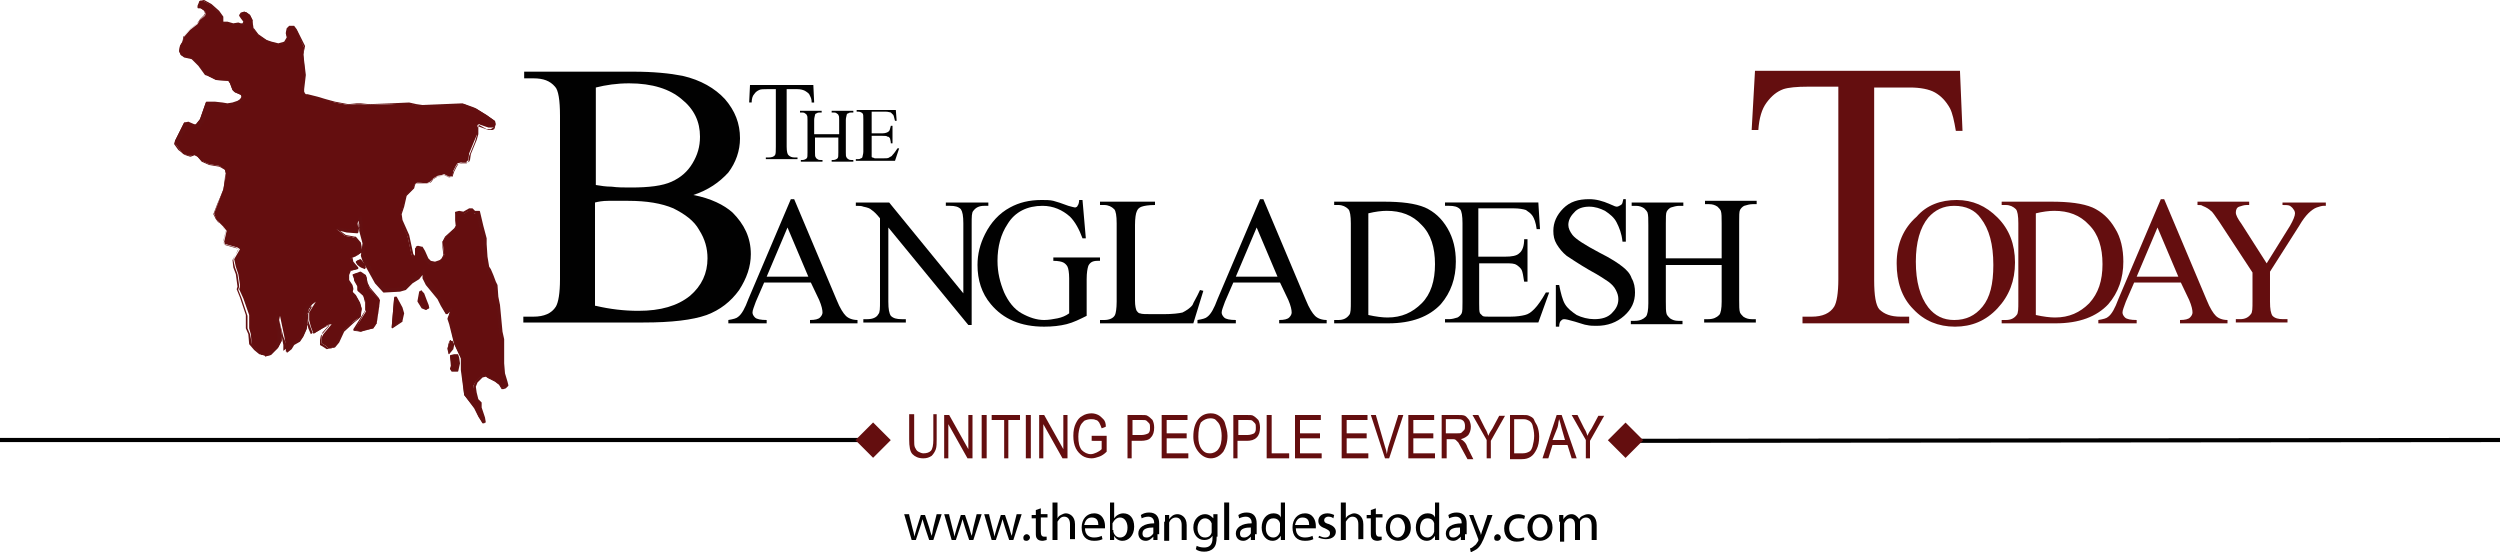 <?xml version="1.0" encoding="utf-8"?>
<!-- Generator: Adobe Illustrator 25.0.0, SVG Export Plug-In . SVG Version: 6.00 Build 0)  -->
<svg version="1.0" id="Layer_1" xmlns="http://www.w3.org/2000/svg" xmlns:xlink="http://www.w3.org/1999/xlink" x="0px" y="0px"
	 viewBox="0 0 300 66.3" enable-background="new 0 0 300 66.3" xml:space="preserve">
<g>
	<g>
		<g>
			<path fill="#640E0F" d="M111.8,49.7h0.6v3c0,0.5,0,0.9-0.1,1.2c-0.1,0.3-0.3,0.6-0.5,0.8c-0.3,0.2-0.6,0.3-1,0.3
				c-0.6,0-1-0.2-1.3-0.5c-0.3-0.3-0.4-0.9-0.4-1.8v-3h0.6v3c0,0.5,0,0.8,0.1,1c0.1,0.2,0.2,0.4,0.4,0.5c0.2,0.1,0.4,0.2,0.6,0.2
				c0.4,0,0.7-0.1,0.9-0.3c0.2-0.2,0.3-0.7,0.3-1.3V49.7z"/>
			<path fill="#640E0F" d="M113.3,55v-5.2h0.6l2.3,4.1v-4.1h0.5V55h-0.6l-2.3-4.1V55H113.3z"/>
			<path fill="#640E0F" d="M117.8,55v-5.2h0.6V55H117.8z"/>
			<path fill="#640E0F" d="M120.5,55v-4.6H119v-0.6h3.4v0.6H121V55H120.5z"/>
			<path fill="#640E0F" d="M123.1,55v-5.2h0.6V55H123.1z"/>
			<path fill="#640E0F" d="M124.7,55v-5.2h0.6l2.3,4.1v-4.1h0.5V55h-0.6l-2.3-4.1V55H124.7z"/>
			<path fill="#640E0F" d="M131,52.9v-0.6l1.8,0v1.9c-0.3,0.3-0.6,0.5-0.9,0.6c-0.3,0.1-0.6,0.2-0.9,0.2c-0.4,0-0.8-0.1-1.1-0.3
				c-0.3-0.2-0.6-0.5-0.8-0.9c-0.2-0.4-0.3-0.9-0.3-1.5c0-0.6,0.1-1.1,0.3-1.5s0.4-0.7,0.8-0.9c0.3-0.2,0.7-0.3,1.1-0.3
				c0.3,0,0.6,0.1,0.8,0.2c0.2,0.1,0.4,0.3,0.6,0.5c0.2,0.2,0.3,0.5,0.3,0.9l-0.5,0.2c-0.1-0.3-0.2-0.5-0.3-0.7
				c-0.1-0.1-0.2-0.3-0.4-0.3c-0.2-0.1-0.4-0.1-0.6-0.1c-0.3,0-0.6,0.1-0.8,0.2c-0.2,0.2-0.4,0.4-0.5,0.7c-0.1,0.3-0.2,0.7-0.2,1.2
				c0,0.7,0.1,1.2,0.4,1.6c0.3,0.3,0.7,0.5,1.1,0.5c0.2,0,0.5-0.1,0.7-0.2c0.2-0.1,0.4-0.2,0.6-0.4v-1H131z"/>
			<path fill="#640E0F" d="M135.3,55v-5.2h1.6c0.4,0,0.7,0,0.8,0.1c0.2,0.1,0.4,0.3,0.6,0.5c0.1,0.2,0.2,0.5,0.2,0.9
				c0,0.5-0.1,0.9-0.4,1.2c-0.2,0.3-0.7,0.4-1.2,0.4h-1.1V55H135.3z M135.9,52.2h1.1c0.3,0,0.6-0.1,0.8-0.2c0.2-0.2,0.2-0.4,0.2-0.7
				c0-0.2,0-0.4-0.1-0.5c-0.1-0.1-0.2-0.2-0.3-0.3c-0.1-0.1-0.3-0.1-0.6-0.1h-1.1V52.2z"/>
			<path fill="#640E0F" d="M139.4,55v-5.2h3.1v0.6h-2.5V52h2.4v0.6h-2.4v1.8h2.6V55H139.4z"/>
			<path fill="#640E0F" d="M143.2,52.4c0-0.9,0.2-1.6,0.6-2.1c0.4-0.5,0.9-0.7,1.5-0.7c0.4,0,0.7,0.1,1,0.3c0.3,0.2,0.6,0.5,0.7,0.9
				s0.3,0.9,0.3,1.5c0,0.8-0.2,1.4-0.5,1.9c-0.4,0.5-0.9,0.8-1.5,0.8c-0.6,0-1.1-0.3-1.5-0.8C143.4,53.7,143.2,53.1,143.2,52.4z
				 M143.8,52.4c0,0.6,0.1,1.1,0.4,1.5c0.3,0.4,0.6,0.5,1,0.5c0.4,0,0.8-0.2,1-0.5c0.3-0.4,0.4-0.9,0.4-1.6c0-0.5-0.1-0.9-0.2-1.2
				c-0.1-0.3-0.3-0.5-0.5-0.7c-0.2-0.2-0.5-0.2-0.7-0.2c-0.4,0-0.8,0.2-1.1,0.5C143.9,51.1,143.8,51.7,143.8,52.4z"/>
			<path fill="#640E0F" d="M148,55v-5.2h1.6c0.4,0,0.7,0,0.8,0.1c0.2,0.1,0.4,0.3,0.6,0.5c0.1,0.2,0.2,0.5,0.2,0.9
				c0,0.5-0.1,0.9-0.4,1.2s-0.7,0.4-1.2,0.4h-1.1V55H148z M148.6,52.2h1.1c0.3,0,0.6-0.1,0.8-0.2c0.2-0.2,0.2-0.4,0.2-0.7
				c0-0.2,0-0.4-0.1-0.5c-0.1-0.1-0.2-0.2-0.3-0.3c-0.1-0.1-0.3-0.1-0.6-0.1h-1.1V52.2z"/>
			<path fill="#640E0F" d="M152,55v-5.2h0.6v4.6h2.1V55H152z"/>
			<path fill="#640E0F" d="M155.4,55v-5.2h3.1v0.6h-2.5V52h2.4v0.6h-2.4v1.8h2.6V55H155.4z"/>
			<path fill="#640E0F" d="M161,55v-5.2h3.1v0.6h-2.5V52h2.4v0.6h-2.4v1.8h2.6V55H161z"/>
			<path fill="#640E0F" d="M166.2,55l-1.7-5.2h0.6l1.1,3.8c0.1,0.3,0.2,0.6,0.2,0.9c0.1-0.3,0.1-0.6,0.2-0.9l1.2-3.8h0.6l-1.7,5.2
				H166.2z"/>
			<path fill="#640E0F" d="M169,55v-5.2h3.1v0.6h-2.5V52h2.4v0.6h-2.4v1.8h2.6V55H169z"/>
			<path fill="#640E0F" d="M173,55v-5.2h1.9c0.4,0,0.7,0,0.9,0.1c0.2,0.1,0.3,0.3,0.5,0.5c0.1,0.2,0.2,0.5,0.2,0.8
				c0,0.4-0.1,0.7-0.3,1c-0.2,0.2-0.5,0.4-0.9,0.5c0.2,0.1,0.3,0.2,0.4,0.3c0.2,0.2,0.3,0.4,0.4,0.7l0.7,1.4h-0.7l-0.6-1.1
				c-0.2-0.4-0.4-0.7-0.5-0.9c-0.1-0.1-0.2-0.2-0.3-0.3c-0.1-0.1-0.3-0.1-0.4-0.1h-0.7V55H173z M173.6,52h1.2c0.3,0,0.5,0,0.6-0.1
				s0.2-0.2,0.3-0.3s0.1-0.3,0.1-0.5c0-0.3-0.1-0.5-0.2-0.6c-0.2-0.2-0.4-0.2-0.7-0.2h-1.4V52z"/>
			<path fill="#640E0F" d="M178.4,55v-2.2l-1.7-3h0.7l0.8,1.6c0.2,0.3,0.3,0.6,0.4,0.9c0.1-0.3,0.3-0.6,0.5-0.9l0.8-1.5h0.7l-1.7,3
				V55H178.4z"/>
			<path fill="#640E0F" d="M181.2,55v-5.2h1.5c0.4,0,0.6,0,0.8,0.1c0.2,0.1,0.5,0.2,0.6,0.5s0.3,0.5,0.4,0.8
				c0.1,0.3,0.2,0.7,0.2,1.2c0,0.6-0.1,1.1-0.3,1.5s-0.4,0.7-0.7,0.9c-0.3,0.2-0.6,0.3-1.1,0.3H181.2z M181.8,54.4h0.9
				c0.4,0,0.6-0.1,0.8-0.2c0.2-0.1,0.3-0.3,0.4-0.6c0.1-0.4,0.2-0.8,0.2-1.3c0-0.5-0.1-0.9-0.2-1.3c-0.1-0.3-0.3-0.5-0.6-0.6
				c-0.2-0.1-0.4-0.1-0.7-0.1h-0.9V54.4z"/>
			<path fill="#640E0F" d="M185.1,55l1.7-5.2h0.6l1.8,5.2h-0.6l-0.5-1.6h-1.8l-0.5,1.6H185.1z M186.3,52.8h1.5l-0.4-1.4
				c-0.1-0.4-0.2-0.8-0.3-1.1c-0.1,0.3-0.1,0.7-0.2,1L186.3,52.8z"/>
			<path fill="#640E0F" d="M190.3,55v-2.2l-1.7-3h0.7l0.8,1.6c0.2,0.3,0.3,0.6,0.4,0.9c0.1-0.3,0.3-0.6,0.5-0.9l0.8-1.5h0.7l-1.7,3
				V55H190.3z"/>
		</g>
		<line fill="none" stroke="#000000" stroke-width="0.5" stroke-miterlimit="10" x1="104.9" y1="52.8" x2="0" y2="52.8"/>
		
			<rect x="103.3" y="51.3" transform="matrix(0.707 -0.707 0.707 0.707 -6.652 89.579)" fill="#640E0F" width="3" height="3"/>
		<path fill="none" stroke="#000000" stroke-miterlimit="10" d="M198.1,52.8"/>
		<line fill="none" stroke="#000000" stroke-width="0.5" stroke-miterlimit="10" x1="300" y1="52.8" x2="195.1" y2="52.9"/>
		
			<rect x="193.6" y="51.3" transform="matrix(0.707 -0.707 0.707 0.707 19.799 153.435)" fill="#640E0F" width="3" height="3"/>
	</g>
	<g>
		<path fill="#010101" d="M109.1,61.8l0.4,1.6c0.1,0.3,0.2,0.7,0.2,1h0c0.1-0.3,0.2-0.6,0.3-1l0.5-1.6h0.5l0.5,1.5
			c0.1,0.4,0.2,0.7,0.3,1h0c0.1-0.3,0.1-0.6,0.2-1l0.4-1.6h0.6l-1,3.1h-0.5l-0.5-1.5c-0.1-0.3-0.2-0.7-0.3-1h0
			c-0.1,0.4-0.2,0.7-0.3,1l-0.5,1.5h-0.5l-0.9-3.1H109.1z"/>
		<path fill="#010101" d="M113.9,61.8l0.4,1.6c0.1,0.3,0.2,0.7,0.2,1h0c0.1-0.3,0.2-0.6,0.3-1l0.5-1.6h0.5l0.5,1.5
			c0.1,0.4,0.2,0.7,0.3,1h0c0.1-0.3,0.1-0.6,0.2-1l0.4-1.6h0.6l-1,3.1h-0.5l-0.5-1.5c-0.1-0.3-0.2-0.7-0.3-1h0
			c-0.1,0.4-0.2,0.7-0.3,1l-0.5,1.5h-0.5l-0.9-3.1H113.9z"/>
		<path fill="#010101" d="M118.7,61.8l0.4,1.6c0.1,0.3,0.2,0.7,0.2,1h0c0.1-0.3,0.2-0.6,0.3-1l0.5-1.6h0.5l0.5,1.5
			c0.1,0.4,0.2,0.7,0.3,1h0c0.1-0.3,0.1-0.6,0.2-1l0.4-1.6h0.6l-1,3.1h-0.5l-0.5-1.5c-0.1-0.3-0.2-0.7-0.3-1h0
			c-0.1,0.4-0.2,0.7-0.3,1l-0.5,1.5H119l-0.9-3.1H118.7z"/>
		<path fill="#010101" d="M122.8,64.5c0-0.2,0.2-0.4,0.4-0.4s0.4,0.2,0.4,0.4c0,0.2-0.2,0.4-0.4,0.4
			C122.9,64.9,122.8,64.8,122.8,64.5z"/>
		<path fill="#010101" d="M124.9,61v0.7h0.8v0.4h-0.8v1.7c0,0.4,0.1,0.6,0.4,0.6c0.2,0,0.2,0,0.3,0l0,0.4c-0.1,0-0.3,0.1-0.5,0.1
			c-0.3,0-0.5-0.1-0.6-0.2c-0.2-0.2-0.2-0.4-0.2-0.8v-1.7h-0.5v-0.4h0.5v-0.6L124.9,61z"/>
		<path fill="#010101" d="M126.3,60.3h0.6v1.9h0c0.1-0.2,0.2-0.3,0.4-0.4c0.2-0.1,0.4-0.2,0.6-0.2c0.4,0,1.1,0.3,1.1,1.3v1.8h-0.6
			v-1.8c0-0.5-0.2-0.9-0.7-0.9c-0.4,0-0.6,0.3-0.8,0.6c0,0.1,0,0.2,0,0.3v1.9h-0.6V60.3z"/>
		<path fill="#010101" d="M130.2,63.4c0,0.8,0.5,1.1,1.1,1.1c0.4,0,0.7-0.1,0.9-0.2l0.1,0.4c-0.2,0.1-0.5,0.2-1,0.2
			c-1,0-1.5-0.6-1.5-1.6s0.6-1.7,1.5-1.7c1,0,1.3,0.9,1.3,1.5c0,0.1,0,0.2,0,0.3H130.2z M131.8,63c0-0.4-0.1-0.9-0.8-0.9
			c-0.6,0-0.8,0.5-0.9,0.9H131.8z"/>
		<path fill="#010101" d="M133.1,60.3h0.6v1.9h0c0.2-0.3,0.6-0.6,1.1-0.6c0.8,0,1.3,0.6,1.3,1.6c0,1.1-0.7,1.7-1.4,1.7
			c-0.4,0-0.8-0.2-1-0.6h0l0,0.5h-0.5c0-0.2,0-0.5,0-0.8V60.3z M133.6,63.6c0,0.1,0,0.1,0,0.2c0.1,0.4,0.4,0.7,0.8,0.7
			c0.6,0,0.9-0.5,0.9-1.2c0-0.6-0.3-1.2-0.9-1.2c-0.4,0-0.7,0.3-0.9,0.7c0,0.1,0,0.1,0,0.2V63.6z"/>
		<path fill="#010101" d="M138.9,64.1c0,0.3,0,0.5,0,0.7h-0.5l0-0.4h0c-0.2,0.2-0.5,0.5-0.9,0.5c-0.6,0-0.9-0.4-0.9-0.9
			c0-0.7,0.7-1.2,1.9-1.2v-0.1c0-0.2-0.1-0.7-0.7-0.7c-0.3,0-0.6,0.1-0.8,0.2l-0.1-0.4c0.3-0.2,0.6-0.3,1-0.3c0.9,0,1.2,0.6,1.2,1.3
			V64.1z M138.4,63.3c-0.6,0-1.3,0.1-1.3,0.7c0,0.4,0.2,0.5,0.5,0.5c0.4,0,0.7-0.3,0.8-0.5c0-0.1,0-0.1,0-0.2V63.3z"/>
		<path fill="#010101" d="M139.8,62.6c0-0.3,0-0.6,0-0.8h0.5l0,0.5h0c0.2-0.3,0.5-0.6,1-0.6c0.4,0,1.1,0.3,1.1,1.3v1.8h-0.6v-1.8
			c0-0.5-0.2-0.9-0.7-0.9c-0.4,0-0.7,0.3-0.8,0.6c0,0.1,0,0.2,0,0.3v1.9h-0.6V62.6z"/>
		<path fill="#010101" d="M146,64.4c0,0.7-0.1,1.1-0.4,1.4c-0.3,0.3-0.7,0.4-1.1,0.4c-0.4,0-0.8-0.1-1-0.3l0.1-0.4
			c0.2,0.1,0.5,0.2,0.9,0.2c0.6,0,1-0.3,1-1.1v-0.3h0c-0.2,0.3-0.5,0.5-1,0.5c-0.8,0-1.3-0.7-1.3-1.5c0-1,0.7-1.6,1.4-1.6
			c0.5,0,0.8,0.3,1,0.5h0l0-0.5h0.5c0,0.2,0,0.5,0,0.8V64.4z M145.4,63c0-0.1,0-0.2,0-0.2c-0.1-0.3-0.4-0.6-0.8-0.6
			c-0.5,0-0.9,0.5-0.9,1.2c0,0.6,0.3,1.1,0.9,1.1c0.4,0,0.7-0.2,0.8-0.6c0-0.1,0-0.2,0-0.3V63z"/>
		<path fill="#010101" d="M146.9,60.3h0.6v4.5h-0.6V60.3z"/>
		<path fill="#010101" d="M150.6,64.1c0,0.3,0,0.5,0,0.7h-0.5l0-0.4h0c-0.2,0.2-0.5,0.5-0.9,0.5c-0.6,0-0.9-0.4-0.9-0.9
			c0-0.7,0.7-1.2,1.9-1.2v-0.1c0-0.2-0.1-0.7-0.7-0.7c-0.3,0-0.6,0.1-0.8,0.2l-0.1-0.4c0.3-0.2,0.6-0.3,1-0.3c0.9,0,1.2,0.6,1.2,1.3
			V64.1z M150.1,63.3c-0.6,0-1.3,0.1-1.3,0.7c0,0.4,0.2,0.5,0.5,0.5c0.4,0,0.7-0.3,0.8-0.5c0-0.1,0-0.1,0-0.2V63.3z"/>
		<path fill="#010101" d="M154.2,60.3v3.7c0,0.3,0,0.6,0,0.8h-0.5l0-0.5h0c-0.2,0.3-0.5,0.6-1,0.6c-0.7,0-1.3-0.6-1.3-1.6
			c0-1,0.6-1.7,1.4-1.7c0.5,0,0.8,0.2,0.9,0.5h0v-1.8H154.2z M153.6,63c0-0.1,0-0.2,0-0.2c-0.1-0.4-0.4-0.6-0.8-0.6
			c-0.6,0-0.9,0.5-0.9,1.2c0,0.6,0.3,1.1,0.9,1.1c0.4,0,0.7-0.3,0.8-0.7c0-0.1,0-0.2,0-0.2V63z"/>
		<path fill="#010101" d="M155.5,63.4c0,0.8,0.5,1.1,1.1,1.1c0.4,0,0.7-0.1,0.9-0.2l0.1,0.4c-0.2,0.1-0.5,0.2-1,0.2
			c-1,0-1.5-0.6-1.5-1.6s0.6-1.7,1.5-1.7c1,0,1.3,0.9,1.3,1.5c0,0.1,0,0.2,0,0.3H155.5z M157.1,63c0-0.4-0.1-0.9-0.8-0.9
			c-0.6,0-0.8,0.5-0.9,0.9H157.1z"/>
		<path fill="#010101" d="M158.3,64.3c0.2,0.1,0.5,0.2,0.7,0.2c0.4,0,0.6-0.2,0.6-0.5c0-0.3-0.2-0.4-0.6-0.6
			c-0.6-0.2-0.8-0.5-0.8-0.9c0-0.5,0.4-0.9,1.1-0.9c0.3,0,0.6,0.1,0.8,0.2l-0.1,0.4c-0.1-0.1-0.3-0.2-0.6-0.2
			c-0.3,0-0.5,0.2-0.5,0.4c0,0.3,0.2,0.4,0.6,0.5c0.5,0.2,0.8,0.5,0.8,0.9c0,0.5-0.4,0.9-1.2,0.9c-0.3,0-0.7-0.1-0.9-0.2L158.3,64.3
			z"/>
		<path fill="#010101" d="M160.9,60.3h0.6v1.9h0c0.1-0.2,0.2-0.3,0.4-0.4c0.2-0.1,0.4-0.2,0.6-0.2c0.4,0,1.1,0.3,1.1,1.3v1.8H163
			v-1.8c0-0.5-0.2-0.9-0.7-0.9c-0.4,0-0.6,0.3-0.8,0.6c0,0.1,0,0.2,0,0.3v1.9h-0.6V60.3z"/>
		<path fill="#010101" d="M165.1,61v0.7h0.8v0.4h-0.8v1.7c0,0.4,0.1,0.6,0.4,0.6c0.2,0,0.2,0,0.3,0l0,0.4c-0.1,0-0.3,0.1-0.5,0.1
			c-0.3,0-0.5-0.1-0.6-0.2c-0.2-0.2-0.2-0.4-0.2-0.8v-1.7h-0.5v-0.4h0.5v-0.6L165.1,61z"/>
		<path fill="#010101" d="M169.3,63.3c0,1.1-0.8,1.6-1.5,1.6c-0.8,0-1.5-0.6-1.5-1.6c0-1,0.7-1.6,1.5-1.6
			C168.7,61.7,169.3,62.3,169.3,63.3z M166.8,63.3c0,0.7,0.4,1.2,0.9,1.2c0.5,0,0.9-0.5,0.9-1.2c0-0.5-0.3-1.2-0.9-1.2
			C167.1,62.1,166.8,62.7,166.8,63.3z"/>
		<path fill="#010101" d="M172.7,60.3v3.7c0,0.3,0,0.6,0,0.8h-0.5l0-0.5h0c-0.2,0.3-0.5,0.6-1,0.6c-0.7,0-1.3-0.6-1.3-1.6
			c0-1,0.6-1.7,1.4-1.7c0.5,0,0.8,0.2,0.9,0.5h0v-1.8H172.7z M172.1,63c0-0.1,0-0.2,0-0.2c-0.1-0.4-0.4-0.6-0.8-0.6
			c-0.6,0-0.9,0.5-0.9,1.2c0,0.6,0.3,1.1,0.9,1.1c0.4,0,0.7-0.3,0.8-0.7c0-0.1,0-0.2,0-0.2V63z"/>
		<path fill="#010101" d="M175.8,64.1c0,0.3,0,0.5,0,0.7h-0.5l0-0.4h0c-0.2,0.2-0.5,0.5-0.9,0.5c-0.6,0-0.9-0.4-0.9-0.9
			c0-0.7,0.7-1.2,1.9-1.2v-0.1c0-0.2-0.1-0.7-0.7-0.7c-0.3,0-0.6,0.1-0.8,0.2l-0.1-0.4c0.3-0.2,0.6-0.3,1-0.3c0.9,0,1.2,0.6,1.2,1.3
			V64.1z M175.2,63.3c-0.6,0-1.3,0.1-1.3,0.7c0,0.4,0.2,0.5,0.5,0.5c0.4,0,0.7-0.3,0.8-0.5c0-0.1,0-0.1,0-0.2V63.3z"/>
		<path fill="#010101" d="M176.8,61.8l0.7,1.8c0.1,0.2,0.2,0.4,0.2,0.6h0c0.1-0.2,0.1-0.4,0.2-0.6l0.6-1.8h0.6l-0.8,2.2
			c-0.4,1.1-0.7,1.6-1.1,1.9c-0.3,0.2-0.6,0.3-0.7,0.4l-0.1-0.5c0.1,0,0.3-0.1,0.5-0.3c0.2-0.1,0.3-0.3,0.5-0.6c0-0.1,0-0.1,0-0.1
			c0,0,0-0.1,0-0.1l-1.1-2.9H176.8z"/>
		<path fill="#010101" d="M179.3,64.5c0-0.2,0.2-0.4,0.4-0.4c0.2,0,0.4,0.2,0.4,0.4c0,0.2-0.2,0.4-0.4,0.4
			C179.4,64.9,179.3,64.8,179.3,64.5z"/>
		<path fill="#010101" d="M182.9,64.8c-0.1,0.1-0.5,0.2-0.9,0.2c-0.9,0-1.5-0.6-1.5-1.6c0-1,0.7-1.7,1.7-1.7c0.3,0,0.6,0.1,0.8,0.2
			l-0.1,0.4c-0.1-0.1-0.3-0.1-0.7-0.1c-0.7,0-1.1,0.5-1.1,1.2c0,0.7,0.5,1.2,1.1,1.2c0.3,0,0.5-0.1,0.7-0.1L182.9,64.8z"/>
		<path fill="#010101" d="M186.3,63.3c0,1.1-0.8,1.6-1.5,1.6c-0.8,0-1.5-0.6-1.5-1.6c0-1,0.7-1.6,1.5-1.6
			C185.7,61.7,186.3,62.3,186.3,63.3z M183.9,63.3c0,0.7,0.4,1.2,0.9,1.2c0.5,0,0.9-0.5,0.9-1.2c0-0.5-0.3-1.2-0.9-1.2
			C184.2,62.1,183.9,62.7,183.9,63.3z"/>
		<path fill="#010101" d="M187.1,62.6c0-0.3,0-0.6,0-0.8h0.5l0,0.5h0c0.2-0.3,0.5-0.6,1-0.6c0.4,0,0.7,0.3,0.9,0.6h0
			c0.1-0.2,0.2-0.3,0.4-0.4c0.2-0.1,0.4-0.2,0.7-0.2c0.4,0,1,0.3,1,1.3v1.8h-0.6v-1.7c0-0.6-0.2-1-0.7-1c-0.3,0-0.6,0.2-0.7,0.5
			c0,0.1,0,0.2,0,0.3v1.9H189V63c0-0.5-0.2-0.8-0.6-0.8c-0.3,0-0.6,0.3-0.7,0.6c0,0.1,0,0.2,0,0.3v1.9h-0.5V62.6z"/>
	</g>
	<g>
		<g>
			<g>
				<polygon fill="#640E0F" points="43.2,32 42.9,31.7 42.7,31.4 43,31.2 43.1,31.2 43.1,31.2 43.6,31.8 43.8,32.2 43.7,32.2 
					43.3,32 				"/>
				<path fill="#631011" d="M43.8,32.3C43.7,32.3,43.7,32.3,43.8,32.3L43.8,32.3l-0.5-0.2c0,0,0,0,0,0l-0.4-0.3c0,0,0,0,0,0
					l-0.2-0.3c0,0,0,0,0-0.1c0,0,0,0,0.1-0.1l0.4-0.2c0,0,0.1,0,0.1,0c0,0,0,0,0,0l0.5,0.6c0,0,0,0,0,0l0.1,0.4
					C43.9,32.2,43.8,32.2,43.8,32.3C43.8,32.3,43.8,32.3,43.8,32.3z M43.3,31.9l0.3,0.1l-0.1-0.2L43,31.3c0,0,0,0,0,0l-0.2,0.1
					l0.2,0.2L43.3,31.9z"/>
			</g>
			<g>
				<polygon fill="#640E0F" points="48.1,37 48.2,37.7 48,38.7 47.1,39.3 47.1,39.3 47,39.3 47.3,35.7 47.4,35.8 47.4,35.7 				"/>
				<path fill="#631011" d="M47.1,39.4C47.1,39.4,47.1,39.4,47.1,39.4C47,39.4,47,39.4,47.1,39.4C47,39.4,47,39.4,47.1,39.4
					c-0.1,0-0.1-0.1-0.1-0.1l0.3-3.6c0,0,0-0.1,0.1-0.1c0,0,0.1,0,0.1,0c0,0,0.1,0,0.1,0l0.7,1.3c0,0,0,0,0,0l0.2,0.7c0,0,0,0,0,0
					l-0.2,0.9c0,0,0,0,0,0.1L47.1,39.4C47.1,39.4,47.1,39.4,47.1,39.4z M47.4,36l-0.3,3.2l0.8-0.5l0.2-0.9L48,37.1L47.4,36z"/>
			</g>
			<g>
				<polygon fill="#640E0F" points="44.4,34.7 45.6,36 45.5,36.8 45.2,38.8 44.8,39.4 43.3,39.8 42.5,39.6 42.5,39.6 42.5,39.6 
					43.9,37.4 43.9,36.3 43.6,35.5 42.9,34.8 42.9,34.4 42.5,33.7 42.4,32.9 43.2,32.7 43.2,32.7 43.2,32.7 43.9,33.1 44,33.4 
					44.1,34 				"/>
				<path fill="#631011" d="M43.3,39.8C43.3,39.8,43.3,39.8,43.3,39.8l-0.8-0.1c0,0,0,0,0,0l0,0c0,0-0.1,0-0.1-0.1c0,0,0-0.1,0-0.1
					l1.4-2.2l0-1l-0.2-0.8l-0.7-0.6c0,0,0,0,0-0.1l0-0.5l-0.3-0.6L42.3,33c0,0,0-0.1,0.1-0.1l0.8-0.3c0,0,0.1,0,0.1,0l0,0
					c0,0,0,0,0,0l0.6,0.4c0,0,0,0,0,0l0.1,0.3l0.1,0.6l0.3,0.6l1.1,1.3c0,0,0,0,0,0.1l0,0.8l-0.3,2c0,0,0,0,0,0l-0.4,0.6
					c0,0,0,0-0.1,0L43.3,39.8C43.3,39.8,43.3,39.8,43.3,39.8z M42.6,39.6l0.7,0.1l1.5-0.3l0.4-0.6l0.3-2l0-0.8l-1.1-1.3c0,0,0,0,0,0
					L44,34l-0.2-0.6l-0.1-0.2l-0.6-0.4c0,0,0,0,0,0L42.5,33l0.2,0.7l0.3,0.6c0,0,0,0,0,0l0,0.4l0.7,0.6c0,0,0,0,0,0l0.2,0.8l0,1
					c0,0,0,0,0,0.1L42.6,39.6z"/>
			</g>
			<g>
				<polygon fill="#640E0F" points="51.4,36.5 51.5,36.9 51.1,37.2 51.1,37.1 51.1,37.1 50.7,36.9 50.2,36.1 50.4,35 50.6,34.8 
					50.6,34.9 50.6,34.9 50.9,35.2 51.2,36 				"/>
				<path fill="#631011" d="M51.1,37.2C51.1,37.2,51.1,37.2,51.1,37.2L51.1,37.2C51,37.2,51,37.2,51.1,37.2L50.6,37c0,0,0,0,0,0
					l-0.5-0.8c0,0,0,0,0-0.1l0.2-1.1c0,0,0,0,0,0l0.1-0.1c0,0,0,0,0.1,0c0,0,0,0,0,0c0,0,0,0,0.1,0l0.2,0.3l0.6,1.3c0,0,0,0,0,0
					l0.1,0.4c0,0,0,0.1,0,0.1L51.1,37.2C51.1,37.2,51.1,37.2,51.1,37.2z M51.1,37C51.1,37,51.1,37,51.1,37l0.3-0.2l0-0.3l-0.6-1.3
					L50.6,35c0,0,0,0,0,0L50.5,35l-0.2,1l0.4,0.8L51.1,37z"/>
			</g>
			<g>
				<polygon fill="#640E0F" points="54.2,41.7 53.9,42.4 53.9,42.3 53.9,42.4 53.7,41.8 53.9,41.2 54,40.8 54.1,40.8 54.1,40.9 
					54.1,40.9 54.3,41.2 				"/>
				<path fill="#631011" d="M53.9,42.5C53.9,42.5,53.9,42.5,53.9,42.5C53.9,42.5,53.9,42.5,53.9,42.5c-0.1,0-0.1,0-0.1-0.1l-0.1-0.5
					c0,0,0,0,0,0l0.1-0.6l0.1-0.3c0,0,0-0.1,0.1-0.1h0.1c0,0,0,0,0.1,0c0,0,0.1,0,0.1,0l0.2,0.4c0,0,0,0,0,0.1l-0.1,0.5c0,0,0,0,0,0
					L53.9,42.5C54,42.5,53.9,42.5,53.9,42.5z M53.8,41.8l0.1,0.3l0.2-0.5l0.1-0.4l-0.2-0.3c0,0,0,0,0,0l-0.1,0.3L53.8,41.8z
					 M54.2,41.7L54.2,41.7L54.2,41.7z"/>
			</g>
			<g>
				<polygon fill="#640E0F" points="54.9,43 55,43.6 54.9,44.5 54.3,44.5 54.3,44.5 54.3,44.5 54.1,44.2 54.2,43.9 54,42.7 
					54.5,42.6 54.7,42.6 54.7,42.6 54.8,42.6 				"/>
				<path fill="#631011" d="M54.3,44.6C54.3,44.6,54.3,44.6,54.3,44.6c-0.1,0-0.1,0-0.1,0L54,44.3c0,0,0-0.1,0-0.1l0.1-0.3l-0.1-1.2
					c0,0,0-0.1,0.1-0.1l0.4-0.1l0.3,0c0,0,0,0,0.1,0c0,0,0.1,0,0.1,0.1l0.1,0.3c0,0,0,0,0,0l0.1,0.7c0,0,0,0,0,0L55,44.5
					c0,0,0,0.1-0.1,0.1L54.3,44.6C54.3,44.6,54.3,44.6,54.3,44.6z M54.3,44.4C54.4,44.4,54.4,44.4,54.3,44.4l0.5,0l0.1-0.8L54.8,43
					l-0.1-0.3c0,0,0,0,0,0h-0.2l-0.3,0.1l0.1,1.1c0,0,0,0,0,0l-0.1,0.3L54.3,44.4z"/>
			</g>
			<g>
				<polygon fill="#640E0F" points="60.8,46.2 60.5,46.5 60.2,46.6 60.2,46.6 60.2,46.6 59.9,46.1 59.3,45.7 58.5,45.3 58.2,45.1 
					57.7,45.2 57.1,45.8 56.8,46.3 57,47.1 57.2,47.9 57.6,48.3 57.6,48.8 57.8,49.5 58,50.1 58.1,50.7 58,50.7 58,50.7 57.9,50.7 
					57.4,49.9 57,49 55.7,47.4 55.4,44.4 55.3,42.9 54.5,41.2 54,38.8 53.8,38.2 54,37.4 54.1,37.2 54,37.2 53.6,37.6 53.6,37.6 
					53.5,37.6 53,36.7 52.6,35.8 51.2,34.1 50.8,33.3 50.8,32.6 50.2,33.3 49.4,33.8 48.6,34.6 48,34.9 46.2,35 46.2,35 46.2,35 
					45.2,33.9 43.7,31.3 43.5,30.7 43.7,29.1 43.3,27.6 43.3,26.9 43.2,26.4 43,26.5 42.9,26.8 43,27.4 42.9,27.8 41.6,27.8 
					40.4,27.5 41.4,28.3 42.5,28.5 42.5,28.5 42.6,28.5 43.2,29.2 43.2,29.7 43.2,30.4 42.6,30.8 42.1,31 42.2,31.6 42.8,32.3 
					42,32.5 41.8,33 41.8,33.7 42.2,34.3 42.4,34.7 42.3,35.1 42.7,35.5 43.2,36.4 43.4,37.1 43.2,38 42.8,38.3 42.3,38.7 
					41.1,39.8 40.5,41.1 40.1,41.7 39.5,41.8 39.4,41.8 39.4,41.8 39.1,41.5 38.6,41.2 38.6,40.5 38.8,40.1 39.8,38.9 39.3,39 
					38.7,39.4 37.7,40 37.7,40 37.6,40 37.3,39.2 37.1,38.4 37.1,37.5 37.9,36.2 37.1,36.8 36.8,37.7 36.9,38.7 36.8,39.4 
					36.4,40.3 36,40.9 35.2,41.3 34.9,41.8 34.4,42.2 34.4,42.2 34.3,42.2 34.3,41.4 34.1,40.3 33.6,37.9 33.5,38.4 33.8,39.9 
					33.8,40.9 33.3,41.8 32.5,42.6 31.8,42.8 31.8,42.7 31.5,42.6 31.4,42.6 30.9,42.1 30.2,41.3 30.1,40.1 29.9,39.4 29.9,38.6 
					29.9,37.8 29.2,35.8 28.7,34.7 28.8,34.4 28.8,34.2 28.6,32.9 28.3,32 28.1,31.1 28.8,29.9 28.5,29.7 27.8,29.5 27.1,29.3 
					27.1,29.3 27,29.3 26.9,29 27.2,27.7 26.8,27.2 26.3,26.7 26.1,26.5 25.9,26.2 25.7,25.6 26.2,24.3 26.8,22.7 26.9,22.1 
					27.1,21.1 27.1,20.8 27,20.4 26.3,19.9 25.1,19.7 25.1,19.7 25.1,19.7 24.2,19.3 23.7,18.8 23.3,18.6 22.8,18.7 22.7,18.7 
					22.1,18.5 22.1,18.5 22,18.5 21.5,17.9 21,17.2 21,16.9 21.2,16.5 22.1,14.7 22.4,14.7 22.5,14.7 22.5,14.7 23.2,15 23.5,15 
					24,14.3 24.7,12.3 25.7,12.3 26.6,12.4 27.2,12.5 27.9,12.4 28.5,12.3 28.8,12 29,11.7 28.9,11.4 28.1,11 27.9,10.8 27.6,10 
					27.4,9.7 25.9,9.6 25.9,9.6 25.9,9.6 25.1,9.2 24.7,8.9 23.9,7.8 23,7 22.1,6.8 22.1,6.8 22.1,6.8 21.7,6.6 21.5,6.1 21.6,5.5 
					21.9,5 22.1,4.4 22.8,3.6 23.7,2.9 24,2.4 24.6,1.9 24.7,1.6 24.6,1.3 24.1,1 23.9,0.9 23.9,0.9 23.8,0.9 23.8,0.7 24,0.1 
					24.4,0.1 24.4,0.1 24.4,0.1 25.3,0.6 26.2,1.4 26.7,2 26.7,2.6 27,2.7 27.4,2.7 27.4,2.7 27.4,2.7 27.9,2.9 27.9,2.9 28.5,2.8 
					28.6,2.8 28.6,2.8 28.9,3 28.9,3 29.2,2.9 29.3,2.6 29,2.2 28.8,1.8 29,1.5 29.3,1.4 29.6,1.5 29.6,1.5 29.6,1.5 30,1.8 
					30.3,2.4 30.4,3.4 31,4.2 31.9,4.8 32.6,5.1 33.4,5.3 34.2,5.1 34.5,4.5 34.3,4 34.5,3.5 34.8,3.2 35.2,3.3 35.2,3.3 35.2,3.3 
					35.6,3.6 36.5,5.7 36.4,6.6 36.6,9 36.3,10.7 36.4,11 36.5,11.3 36.6,11.4 36.9,11.4 38.1,11.7 38.1,11.7 39.1,12 40.2,12.3 
					41.8,12.6 42.8,12.5 43.3,12.5 44.3,12.6 47,12.5 49.2,12.4 49.2,12.4 50.1,12.7 50.8,12.7 53.2,12.6 55.7,12.5 55.7,12.5 
					55.7,12.5 56.9,13 57,13 57.1,13 58.5,13.9 59.4,14.5 59.5,14.9 59.4,15.2 59.1,15.3 58.6,15.3 58.6,15.3 58.6,15.3 57.7,15 
					57.5,14.9 57.3,15 57.3,15.9 57.3,16 57,16.7 56.3,18.4 56.2,19.2 56,19.4 55.9,19.5 55.3,19.5 54.9,19.6 54.7,19.9 54.4,20.5 
					54.3,21.1 54,21.2 54,21.2 53.9,21.2 53.3,20.9 53,21 52.5,21.1 52,21.4 51.6,21.8 51.2,22 50.1,21.9 49.9,22 49.7,22.2 
					49.6,22.6 48.7,23.5 48.4,24.8 48.1,25.7 48.1,26.5 48.9,28.3 49.4,30.6 49.6,30.8 49.8,30.9 49.8,30.9 49.8,30.4 49.8,29.8 
					50.1,29.6 50.1,29.7 50.4,29.8 50.4,29.8 50.7,30.3 51.1,31.2 51.4,31.6 52,31.7 52.6,31.4 53.1,31 53.3,30.6 53.2,29.7 
					53.1,29 53.5,28.4 54.6,27.4 54.7,27.1 54.7,26.3 54.7,25.5 55.1,25.4 55.7,25.6 56.4,25.2 56.6,25.2 56.6,25.2 56.6,25.2 
					56.9,25.6 57.4,25.5 57.4,25.5 57.4,25.5 57.8,27.2 58.2,28.7 58.2,29.4 58.3,30.9 58.4,32.1 58.7,32.4 59,33.1 59.3,33.8 
					59.6,34.3 59.7,35.7 59.9,36.6 60.1,39.8 60.3,40.4 60.3,40.7 60.4,43.6 60.4,44.8 60.7,45.8 				"/>
				<path fill="#631011" d="M58.1,50.8H58c0,0,0,0,0,0c0,0-0.1,0-0.1,0l-0.5-0.8L56.9,49l-1.2-1.6c0,0,0,0,0,0l-0.4-3l0-1.4
					l-0.8-1.7l-0.6-2.4l-0.2-0.6c0,0,0,0,0-0.1l0.3-0.8l-0.3,0.3c0,0,0,0-0.1,0c0,0,0,0,0,0c0,0,0,0,0,0c0,0-0.1,0-0.1,0l-0.6-1
					l-0.4-0.8l-1.4-1.7l-0.4-0.8c0,0,0,0,0,0v-0.4l-0.4,0.5c0,0,0,0,0,0l-0.8,0.5l-0.8,0.8c0,0,0,0,0,0L48,35c0,0,0,0,0,0l-1.8,0.1
					c0,0,0,0-0.1,0c0,0,0,0-0.1,0l-1-1.1c0,0,0,0,0,0l-1.5-2.7l-0.2-0.6c0,0,0,0,0,0l0.2-1.5l-0.4-1.5l0-0.8l-0.1-0.4l-0.1,0
					L43,26.8l0.1,0.5c0,0,0,0,0,0L43,27.9c0,0-0.1,0.1-0.1,0.1l-1.3-0.1l-0.8-0.2l0.7,0.5l1.1,0.2c0,0,0,0,0,0l0,0c0,0,0,0,0.1,0
					l0.6,0.7c0,0,0,0,0,0l0.1,0.5l0,0.6c0,0,0,0.1,0,0.1l-0.6,0.4l-0.5,0.2l0.1,0.5l0.6,0.7c0,0,0,0.1,0,0.1c0,0,0,0.1-0.1,0.1
					l-0.8,0.2L41.9,33l0,0.6l0.4,0.6c0,0,0,0,0,0l0.1,0.4c0,0,0,0,0,0l-0.1,0.4l0.4,0.4l0.5,0.9c0,0,0,0,0,0l0.2,0.7c0,0,0,0,0,0
					L43.3,38c0,0,0,0,0,0l-0.3,0.3l-0.5,0.4l-1.2,1.1l-0.6,1.3l-0.5,0.6c0,0,0,0-0.1,0l-0.6,0.1c0,0,0,0-0.1,0c0,0,0,0,0,0l-0.3-0.3
					l-0.5-0.3c0,0,0,0,0-0.1v-0.7c0,0,0,0,0,0l0.1-0.5c0,0,0,0,0,0l0.8-0.9l-0.2,0.1l-0.6,0.3l-1,0.6c0,0-0.1,0-0.1,0c0,0,0,0,0,0
					c0,0,0,0,0,0c0,0,0,0-0.1-0.1l-0.3-0.8L37,38.5c0,0,0,0,0,0v-0.9c0,0,0,0,0,0l0.5-0.9l-0.4,0.3l-0.3,0.8l0.1,1c0,0,0,0,0,0
					l-0.1,0.7l-0.4,0.9c0,0,0,0,0,0L36,41c0,0,0,0,0,0l-0.7,0.4L35,41.9c0,0,0,0,0,0l-0.5,0.4c0,0-0.1,0-0.1,0c0,0,0,0,0,0
					c0,0,0,0,0,0c0,0,0,0,0-0.1v-0.8L34,40.4l-0.5-2l0,0l0.3,1.5l0,1c0,0,0,0,0,0l-0.4,0.8c0,0,0,0,0,0l-0.9,0.9c0,0,0,0,0,0
					l-0.6,0.1c0,0,0,0,0,0l-0.4-0.2c0,0,0,0,0,0l-0.6-0.5l-0.7-0.8c0,0,0,0,0-0.1L30,40.1l-0.3-0.7c0,0,0,0,0,0l0-0.8l0-0.7
					l-0.7-2.1l-0.4-1c0,0,0,0,0-0.1l0.1-0.3l0-0.1l-0.2-1.4l-0.3-0.8L28,31.2c0,0,0,0,0-0.1l0.6-1.2l-0.2-0.1l-0.7-0.2L27,29.4
					c0,0,0,0,0,0l0,0c0,0,0,0,0,0L26.8,29c0,0,0,0,0-0.1l0.3-1.2l-0.3-0.4l-0.5-0.5l-0.3-0.5l-0.3-0.6c0,0,0,0,0-0.1l0.5-1.3
					l0.7-1.6l0.1-0.6l0.1-1l0.1-0.4l-0.1-0.3L26.3,20l-1.2-0.2c0,0,0,0,0,0l0,0c0,0,0,0,0,0l-0.9-0.4c0,0,0,0,0,0l-0.5-0.6l-0.3-0.2
					l-0.5,0.2c0,0,0,0-0.1,0l0,0l-0.6-0.2c0,0,0,0,0,0l0,0c0,0,0,0,0,0L21.4,18l-0.5-0.7c0,0,0,0,0-0.1l0.1-0.3l0.2-0.4l0.9-1.8
					c0,0,0,0,0.1,0l0.4-0.1c0,0,0,0,0,0l0,0c0,0,0,0,0,0l0.7,0.3h0.2l0.5-0.6l0.7-2c0,0,0-0.1,0.1-0.1h1l0.9,0.1l0.6,0.1l0.6-0.1
					l0.6-0.2l0.3-0.2l0.2-0.3l0-0.2l-0.8-0.3c0,0,0,0,0,0l-0.3-0.3c0,0,0,0,0,0L27.6,10l-0.2-0.3l-1.4-0.1c0,0,0,0,0,0l0,0
					c0,0,0,0,0,0l-0.8-0.4L24.6,9c0,0,0,0,0,0l-0.8-1.1L23,7.1l-0.9-0.2c0,0,0,0,0,0l0,0c0,0,0,0,0,0l-0.4-0.3c0,0,0,0,0,0l-0.2-0.4
					c0,0,0,0,0-0.1l0.1-0.6c0,0,0,0,0,0l0.3-0.5L22,4.4c0,0,0,0,0,0l0.7-0.8l0.9-0.7L24,2.3l0.5-0.5l0.1-0.2l-0.1-0.3l-0.4-0.3
					L23.8,1c0,0,0,0,0,0l0,0c0,0-0.1,0-0.1-0.1l0-0.2c0,0,0,0,0,0l0.2-0.5c0,0,0-0.1,0.1-0.1L24.4,0c0,0,0,0,0.1,0l0,0c0,0,0,0,0,0
					l0.9,0.5l0.9,0.8L26.8,2c0,0,0,0,0,0.1v0.5L27,2.6l0.3,0c0,0,0,0,0,0l0,0c0,0,0,0,0,0L28,2.8l0.6-0.1c0,0,0,0,0,0l0,0
					c0,0,0,0,0,0l0.3,0.1l0.2,0l0.1-0.2l-0.3-0.4l-0.2-0.3c0,0,0-0.1,0-0.1l0.2-0.3c0,0,0,0,0.1,0l0.3-0.1c0,0,0,0,0,0l0.3,0.1
					c0,0,0,0,0,0l0,0c0,0,0,0,0,0l0.4,0.3c0,0,0,0,0,0l0.3,0.6c0,0,0,0,0,0l0.1,0.9l0.6,0.8L32,4.8L32.6,5l0.8,0.2L34.1,5l0.3-0.5
					L34.3,4c0,0,0,0,0-0.1l0.1-0.5c0,0,0,0,0,0l0.3-0.3c0,0,0,0,0.1,0l0.4,0c0,0,0,0,0,0c0,0,0,0,0.1,0l0.3,0.4c0,0,0,0,0,0l1,2
					c0,0,0,0,0,0.1l-0.2,0.9L36.7,9l-0.2,1.7l0,0.3l0.1,0.2l0.1,0.1l0.2,0c0,0,0,0,0,0l1.2,0.3l1,0.3l1.1,0.3l1.6,0.3l1-0.1h0.5
					l1,0.1l2.6-0.1l2.2-0.1c0,0,0,0,0,0l0,0l0.9,0.2l0.7,0.1l2.4-0.1l2.4-0.1c0,0,0,0,0,0l0,0c0,0,0,0,0,0l1.4,0.5l1.5,0.9l0.8,0.6
					c0,0,0,0,0,0l0.1,0.4c0,0,0,0,0,0.1l-0.1,0.3c0,0,0,0,0,0.1l-0.3,0.2c0,0,0,0,0,0h-0.5c0,0,0,0,0,0l0,0c0,0,0,0,0,0L57.5,15
					l-0.1,0.1v0.8l0,0.2l-0.2,0.7l-0.7,1.7l-0.1,0.7c0,0,0,0,0,0l-0.1,0.2c0,0,0,0,0,0l-0.2,0.1c0,0,0,0,0,0l-0.6,0L55,19.7L54.8,20
					l-0.3,0.6l-0.2,0.6c0,0,0,0,0,0L54,21.3c0,0-0.1,0-0.1,0l0,0c0,0,0,0,0,0L53.3,21L53,21.1l-0.5,0.1L52,21.5l-0.3,0.4
					c0,0,0,0,0,0l-0.4,0.1c0,0,0,0,0,0L50.1,22l-0.2,0l-0.1,0.2l-0.1,0.4c0,0,0,0,0,0l-0.9,0.9l-0.3,1.3l-0.3,0.9l0.1,0.7l0.8,1.8
					l0.5,2.3l0.2,0.2l0.1,0v-0.4l0-0.6c0,0,0-0.1,0-0.1l0.2-0.1c0,0,0.1,0,0.1,0l0.4,0.1c0,0,0,0,0.1,0l0.3,0.5l0.4,0.9l0.3,0.3
					l0.5,0.1l0.6-0.2L53,31l0.2-0.4l-0.1-0.9l0-0.7c0,0,0,0,0,0l0.3-0.6c0,0,0,0,0,0l1.1-1l0.2-0.3l-0.1-0.8l0-0.8
					c0,0,0-0.1,0.1-0.1l0.4-0.1c0,0,0,0,0,0l0.5,0.1l0.7-0.4c0,0,0,0,0,0h0.2c0,0,0,0,0.1,0c0,0,0,0,0.1,0l0.3,0.3l0.4,0
					c0,0,0,0,0.1,0c0,0,0.1,0,0.1,0.1l0.4,1.7l0.4,1.5c0,0,0,0,0,0l0,0.7l0.1,1.5l0.2,1.2l0.2,0.3c0,0,0,0,0,0l0.3,0.7l0.3,0.8
					l0.2,0.4c0,0,0,0,0,0l0.1,1.4l0.2,1l0.3,3.2l0.2,0.9l0,2.9l0.1,1.2l0.3,1l0.1,0.4c0,0,0,0.1,0,0.1l-0.3,0.3c0,0,0,0,0,0
					l-0.3,0.1c0,0-0.1,0-0.1,0c0,0-0.1,0-0.1,0l-0.3-0.5l-0.5-0.4l-0.8-0.4l-0.3-0.2l-0.4,0.1l-0.6,0.6l-0.2,0.5l0.1,0.7l0.2,0.8
					l0.4,0.4c0,0,0,0,0,0.1l0,0.5l0.2,0.6l0.2,0.6l0.1,0.6C58.2,50.7,58.2,50.7,58.1,50.8C58.2,50.8,58.1,50.8,58.1,50.8z M58,50.6
					L58,50.6l-0.1-0.5l-0.2-0.6l-0.2-0.6l0-0.5L57.1,48c0,0,0,0,0,0l-0.2-0.8l-0.1-0.8c0,0,0,0,0-0.1l0.3-0.6c0,0,0,0,0,0l0.6-0.6
					c0,0,0,0,0,0l0.4-0.1c0,0,0.1,0,0.1,0l0.3,0.2l0.8,0.4L60,46c0,0,0,0,0,0l0.2,0.5c0,0,0,0,0,0l0.2,0l0.2-0.3l-0.1-0.4l-0.3-1
					l-0.1-1.2l0-2.9l-0.2-0.9l-0.3-3.2l-0.2-1l-0.1-1.4l-0.2-0.4l-0.3-0.8l-0.3-0.6l-0.3-0.3c0,0,0,0,0,0l-0.2-1.2l-0.1-1.5l0-0.7
					l-0.4-1.5l-0.3-1.6c0,0,0,0,0,0l-0.4,0c0,0-0.1,0-0.1,0l-0.3-0.3c0,0,0,0,0,0h-0.1l-0.7,0.4c0,0,0,0-0.1,0l-0.5-0.1l-0.3,0v0.7
					l0.1,0.8c0,0,0,0,0,0.1l-0.2,0.3c0,0,0,0,0,0l-1.1,1L53.2,29l0,0.7l0.1,0.9c0,0,0,0,0,0.1l-0.2,0.5c0,0,0,0,0,0l-0.5,0.4
					c0,0,0,0,0,0L52,31.8c0,0,0,0,0,0l-0.6-0.1c0,0,0,0,0,0L51,31.3c0,0,0,0,0,0l-0.4-0.9l-0.3-0.5l-0.3-0.1l-0.2,0.1l0,0.5v0.5
					c0,0,0,0,0,0.1L49.8,31c0,0-0.1,0-0.1,0l-0.1-0.1c0,0,0,0,0,0l-0.2-0.2c0,0,0,0,0,0l-0.5-2.3L48,26.5c0,0,0,0,0,0L48,25.8
					c0,0,0,0,0,0l0.3-0.9l0.3-1.4c0,0,0,0,0,0l0.9-0.9l0.1-0.3l0.2-0.3c0,0,0,0,0.1,0l0.2-0.1c0,0,0,0,0,0l1.1,0.1l0.4-0.1l0.3-0.4
					c0,0,0,0,0,0l0.5-0.3c0,0,0,0,0,0l0.5-0.1l0.4-0.1c0,0,0,0,0.1,0l0.6,0.3c0,0,0,0,0,0l0.2-0.1l0.2-0.6l0.3-0.6l0.2-0.3
					c0,0,0,0,0.1,0l0.4-0.1l0.6,0l0.1-0.1l0.1-0.1l0.1-0.7l0.7-1.7l0.2-0.7l0-0.1l0-0.8c0,0,0-0.1,0-0.1l0.2-0.1c0,0,0.1,0,0.1,0
					l1.1,0.4c0,0,0,0,0,0l0,0h0.5l0.2-0.1l0.1-0.2l-0.1-0.3l-0.8-0.6L57,13.1l-0.1,0l-1.2-0.4c0,0,0,0,0,0l0,0l-2.4,0.1l-2.4,0.1
					l-0.7-0.1l-0.9-0.3L47,12.5l-2.7,0.1l-1-0.1h-0.5l-1,0.1l-1.7-0.3L39,12.1l-1-0.3l-1.2-0.3l-0.2,0c0,0,0,0-0.1,0l-0.2-0.1
					c0,0,0,0,0,0l-0.1-0.3c0,0,0,0,0,0l0-0.3L36.5,9l-0.2-2.4c0,0,0,0,0,0l0.2-0.9l-1-2l-0.3-0.3c0,0,0,0,0,0l-0.4,0l-0.2,0.2
					L34.4,4l0.2,0.5c0,0,0,0.1,0,0.1l-0.4,0.6c0,0,0,0-0.1,0l-0.7,0.2c0,0,0,0,0,0l-0.8-0.2l-0.7-0.3L31,4.3c0,0,0,0,0,0l-0.6-0.8
					c0,0,0,0,0,0l-0.1-0.9l-0.3-0.6l-0.4-0.3c0,0,0,0,0,0l-0.3-0.1l-0.2,0l-0.2,0.2l0.2,0.3l0.3,0.4c0,0,0,0.1,0,0.1L29.2,3
					c0,0,0,0-0.1,0.1l-0.2,0.1c0,0,0,0-0.1,0l-0.3-0.1c0,0,0,0,0,0l0,0L28,3c0,0,0,0-0.1,0l-0.5-0.2c0,0,0,0,0,0l0,0H27l-0.3-0.1
					c0,0-0.1,0-0.1-0.1V2.1l-0.5-0.7l-0.9-0.8l-0.8-0.5c0,0,0,0,0,0l0,0l-0.3,0l-0.2,0.5l0,0.1c0,0,0,0,0,0l0.3,0.1c0,0,0,0,0,0
					l0.4,0.3c0,0,0,0,0,0l0.1,0.3c0,0,0,0,0,0.1l-0.1,0.3c0,0,0,0,0,0l-0.5,0.5l-0.4,0.5l-0.9,0.7l-0.7,0.8L22,5l-0.3,0.5l-0.1,0.6
					l0.2,0.4l0.3,0.2c0,0,0,0,0,0L23,6.9c0,0,0,0,0,0L24,7.7c0,0,0,0,0,0l0.8,1.1l0.4,0.3l0.8,0.4c0,0,0,0,0,0l0,0l1.5,0.1
					c0,0,0.1,0,0.1,0l0.2,0.3c0,0,0,0,0,0l0.2,0.8l0.3,0.3l0.8,0.4c0,0,0,0,0.1,0.1l0.1,0.3c0,0,0,0,0,0.1l-0.2,0.3c0,0,0,0,0,0
					l-0.3,0.3c0,0,0,0,0,0l-0.6,0.2l-0.6,0.1l-0.6-0.1l-0.9-0.1h-0.9l-0.7,2c0,0,0,0,0,0l-0.5,0.7c0,0,0,0-0.1,0h-0.3c0,0,0,0,0,0
					l-0.7-0.3c0,0,0,0,0,0l0,0l-0.3,0l-0.9,1.7L21.1,17l0,0.3l0.5,0.7l0.6,0.5c0,0,0,0,0,0l0.6,0.2l0.5-0.2c0,0,0,0,0.1,0l0.4,0.2
					c0,0,0,0,0,0l0.5,0.6l0.8,0.4c0,0,0,0,0,0l0,0l1.2,0.2c0,0,0,0,0,0l0.7,0.4c0,0,0,0,0,0.1l0.1,0.4c0,0,0,0,0,0l-0.1,0.4l-0.1,1
					l-0.1,0.6l-0.7,1.6l-0.5,1.3l0.3,0.6l0.3,0.4l0.5,0.5l0.4,0.5c0,0,0,0,0,0.1l-0.3,1.2l0.1,0.3c0,0,0,0,0,0l0.7,0.2l0.7,0.2
					c0,0,0,0,0,0l0.3,0.2c0,0,0,0.1,0,0.1l-0.7,1.2l0.1,0.9l0.3,0.8l0.2,1.5c0,0,0,0,0,0l-0.1,0.3l0.4,1l0.7,2.1c0,0,0,0,0,0l0,0.8
					l0,0.8l0.3,0.7c0,0,0,0,0,0l0.1,1.2l0.6,0.7l0.6,0.5l0.4,0.1l0.6-0.1l0.8-0.8l0.4-0.8l0-1l-0.3-1.5c0,0,0,0,0,0l0.1-0.5
					c0-0.1,0.2-0.1,0.2,0l0.5,2.4l0.2,1.1l0,0.7l0.4-0.3l0.3-0.5c0,0,0,0,0,0l0.8-0.4l0.5-0.5l0.3-0.9l0.1-0.7l-0.1-1c0,0,0,0,0,0
					l0.3-0.9c0,0,0,0,0,0l0.8-0.6c0,0,0.1,0,0.1,0c0,0,0,0.1,0,0.1l-0.7,1.3v0.9l0.2,0.8l0.3,0.7c0,0,0,0,0,0h0l0.9-0.6l0.7-0.3
					l0.5-0.2c0,0,0.1,0,0.1,0c0,0,0,0.1,0,0.1l-1,1.2l-0.1,0.5v0.6l0.5,0.3l0.3,0.2c0,0,0,0,0,0l0.6-0.1l0.5-0.6l0.6-1.3
					c0,0,0,0,0,0l1.2-1.1l0.5-0.3l0.3-0.3l0.2-0.9l-0.2-0.6l-0.5-0.9l-0.4-0.4c0,0,0-0.1,0-0.1l0.1-0.4l-0.1-0.4l-0.4-0.6
					c0,0,0,0,0-0.1l0-0.7c0,0,0,0,0,0l0.2-0.5c0,0,0,0,0.1-0.1l0.6-0.2l-0.5-0.6c0,0,0,0,0,0L42,31.1c0,0,0-0.1,0.1-0.1l0.6-0.3
					l0.5-0.4l0-0.6l-0.1-0.5l-0.6-0.7c0,0,0,0,0,0l-1.1-0.2c0,0,0,0,0,0l-1-0.8c0,0,0-0.1,0-0.1c0,0,0.1-0.1,0.1-0.1l1.2,0.2
					l1.2,0.1l0.1-0.4l-0.1-0.6c0,0,0,0,0,0l0.1-0.4c0,0,0,0,0.1-0.1l0.2-0.1c0,0,0.1,0,0.1,0c0,0,0,0,0,0.1l0.1,0.5l0,0.8l0.4,1.5
					c0,0,0,0,0,0l-0.2,1.5l0.2,0.6l1.5,2.6l1,1c0,0,0,0,0,0l1.7-0.1l0.5-0.2l0.8-0.8l0.8-0.5l0.6-0.7c0,0,0.1,0,0.1,0
					c0,0,0.1,0,0.1,0.1v0.7l0.4,0.8l1.4,1.7c0,0,0,0,0,0l0.4,0.8l0.5,0.9l0.4-0.3c0,0,0,0,0,0l0.1,0c0,0,0.1,0,0.1,0
					c0,0,0,0.1,0,0.1l-0.1,0.2l-0.3,0.7l0.2,0.6l0.6,2.4l0.8,1.7c0,0,0,0,0,0l0,1.4l0.4,2.9l1.2,1.6l0.5,0.9L58,50.6
					C58,50.6,58,50.6,58,50.6z"/>
			</g>
		</g>
		<g>
			<g>
				<g>
					<path fill="#640E0F" d="M234.8,24c1.9,0,3.5,0.7,4.9,2.1c1.4,1.4,2.1,3.2,2.1,5.4c0,2.2-0.7,4-2.1,5.5s-3.1,2.2-5.1,2.2
						c-2,0-3.7-0.7-5-2.1c-1.4-1.4-2-3.3-2-5.5c0-2.3,0.8-4.2,2.4-5.6C231.2,24.6,232.9,24,234.8,24z M234.5,24.7
						c-1.3,0-2.3,0.5-3.1,1.4c-1,1.2-1.5,3-1.5,5.3c0,2.4,0.5,4.2,1.5,5.5c0.8,1,1.8,1.5,3.1,1.5c1.4,0,2.5-0.5,3.4-1.6
						s1.3-2.7,1.3-5c0-2.5-0.5-4.3-1.5-5.6C237,25.2,235.9,24.7,234.5,24.7z"/>
				</g>
				<g>
					<path fill="#640E0F" d="M240.2,38.8v-0.4h0.5c0.6,0,1-0.2,1.3-0.6c0.2-0.2,0.2-0.8,0.2-1.6v-9.4c0-0.9-0.1-1.5-0.3-1.7
						c-0.3-0.3-0.7-0.5-1.2-0.5h-0.5v-0.4h5.9c2.2,0,3.8,0.2,5,0.7c1.1,0.5,2,1.3,2.7,2.5c0.7,1.1,1,2.5,1,4c0,2-0.6,3.7-1.8,5.1
						c-1.4,1.5-3.5,2.3-6.3,2.3H240.2z M244.3,37.8c0.9,0.2,1.7,0.3,2.3,0.3c1.7,0,3-0.6,4.1-1.7c1.1-1.2,1.6-2.7,1.6-4.7
						c0-2-0.5-3.6-1.6-4.7c-1.1-1.2-2.5-1.7-4.2-1.7c-0.6,0-1.4,0.1-2.2,0.3V37.8z"/>
				</g>
				<g>
					<path fill="#640E0F" d="M261.7,33.9h-5.6l-1,2.3c-0.2,0.6-0.4,1-0.4,1.3c0,0.2,0.1,0.4,0.3,0.6c0.2,0.2,0.7,0.3,1.4,0.3v0.4
						h-4.6v-0.4c0.6-0.1,1-0.2,1.2-0.4c0.4-0.3,0.8-1,1.2-2.1l5.1-12h0.4l5.1,12.1c0.4,1,0.8,1.6,1.1,1.9c0.3,0.3,0.8,0.5,1.4,0.5
						v0.4h-5.7v-0.4c0.6,0,1-0.1,1.2-0.3c0.2-0.2,0.3-0.4,0.3-0.6c0-0.3-0.1-0.8-0.4-1.5L261.7,33.9z M261.4,33.2l-2.5-5.9l-2.5,5.9
						H261.4z"/>
				</g>
				<g>
					<path fill="#640E0F" d="M274,24.3h5.1v0.4h-0.3c-0.2,0-0.5,0.1-0.8,0.2s-0.7,0.4-1,0.7c-0.3,0.3-0.7,0.8-1.1,1.5l-3.5,5.5v3.6
						c0,0.9,0.1,1.4,0.3,1.7c0.3,0.3,0.7,0.4,1.3,0.4h0.5v0.4h-6.2v-0.4h0.5c0.6,0,1-0.2,1.3-0.6c0.2-0.2,0.2-0.7,0.2-1.6v-3.4
						l-4-6.1c-0.5-0.7-0.8-1.2-1-1.3c-0.2-0.2-0.5-0.4-1-0.6c-0.1-0.1-0.3-0.1-0.6-0.1v-0.4h6.2v0.4h-0.3c-0.3,0-0.6,0.1-0.9,0.2
						s-0.4,0.4-0.4,0.7c0,0.3,0.2,0.7,0.7,1.4l3,4.7l2.8-4.5c0.4-0.7,0.6-1.2,0.6-1.5c0-0.2-0.1-0.4-0.2-0.5
						c-0.1-0.2-0.3-0.3-0.4-0.4c-0.2-0.1-0.5-0.1-0.9-0.1V24.3z"/>
				</g>
				<g>
					<path fill="#640E0F" d="M235.2,8.6l0.3,7.1h-0.8c-0.2-1.2-0.4-2.1-0.7-2.7c-0.5-0.9-1.1-1.5-1.8-1.9s-1.8-0.6-3-0.6h-4.3v23.1
						c0,1.9,0.2,3,0.6,3.5c0.6,0.6,1.4,0.9,2.6,0.9h1v0.8h-12.8V38h1.1c1.3,0,2.2-0.4,2.7-1.2c0.3-0.5,0.5-1.6,0.5-3.3V10.4H217
						c-1.4,0-2.4,0.1-3,0.3c-0.8,0.3-1.4,0.8-2,1.6c-0.6,0.8-0.9,1.9-1,3.3h-0.8l0.4-7.1H235.2z"/>
				</g>
			</g>
			<g>
				<g>
					<path fill="#010101" d="M97.3,33.9h-5.6l-1,2.3c-0.2,0.6-0.4,1-0.4,1.3c0,0.2,0.1,0.4,0.3,0.6c0.2,0.2,0.7,0.3,1.4,0.3v0.4
						h-4.6v-0.4c0.6-0.1,1-0.2,1.2-0.4c0.4-0.3,0.8-1,1.2-2.1l5.1-12h0.4l5.1,12.1c0.4,1,0.8,1.6,1.1,1.9c0.3,0.3,0.8,0.5,1.4,0.5
						v0.4h-5.7v-0.4c0.6,0,1-0.1,1.2-0.3c0.2-0.2,0.3-0.4,0.3-0.6c0-0.3-0.1-0.8-0.4-1.5L97.3,33.9z M97,33.2l-2.5-5.9L92,33.2H97z"
						/>
				</g>
				<g>
					<path fill="#010101" d="M102.8,24.3h3.9l8.9,10.9v-8.4c0-0.9-0.1-1.4-0.3-1.7c-0.3-0.3-0.7-0.4-1.3-0.4h-0.5v-0.4h5.1v0.4h-0.5
						c-0.6,0-1,0.2-1.3,0.6c-0.2,0.2-0.2,0.7-0.2,1.6V39h-0.4l-9.6-11.7v8.9c0,0.9,0.1,1.4,0.3,1.7c0.3,0.3,0.7,0.4,1.3,0.4h0.5v0.4
						h-5.1v-0.4h0.5c0.6,0,1.1-0.2,1.3-0.6c0.2-0.2,0.2-0.7,0.2-1.6V26.2c-0.4-0.5-0.7-0.8-1-1c-0.2-0.2-0.5-0.3-1-0.4
						c-0.2-0.1-0.5-0.1-0.9-0.1V24.3z"/>
				</g>
				<g>
					<path fill="#010101" d="M129.9,24l0.4,4.6h-0.4c-0.4-1.1-0.9-2-1.5-2.6c-0.9-0.8-2-1.3-3.3-1.3c-1.8,0-3.3,0.7-4.2,2.2
						c-0.8,1.2-1.2,2.7-1.2,4.4c0,1.4,0.3,2.6,0.8,3.8c0.5,1.1,1.2,2,2.1,2.5c0.9,0.5,1.8,0.8,2.7,0.8c0.5,0,1.1-0.1,1.6-0.2
						c0.5-0.1,1-0.3,1.4-0.6v-4.2c0-0.7-0.1-1.2-0.2-1.4c-0.1-0.2-0.3-0.4-0.5-0.5c-0.2-0.1-0.6-0.2-1.2-0.2v-0.4h5.6v0.4h-0.3
						c-0.6,0-0.9,0.2-1.1,0.6c-0.1,0.3-0.2,0.8-0.2,1.6v4.4c-0.8,0.4-1.6,0.8-2.4,1s-1.7,0.3-2.7,0.3c-2.8,0-4.9-0.9-6.4-2.7
						c-1.1-1.3-1.6-2.9-1.6-4.7c0-1.3,0.3-2.5,0.9-3.7c0.7-1.4,1.7-2.5,3-3.2c1.1-0.6,2.3-0.9,3.8-0.9c0.5,0,1,0,1.4,0.1
						c0.4,0.1,1,0.3,1.8,0.6c0.4,0.1,0.7,0.2,0.8,0.2s0.3-0.1,0.3-0.2c0.1-0.1,0.2-0.4,0.2-0.7H129.9z"/>
				</g>
				<g>
					<path fill="#010101" d="M144,34.8l0.4,0.1l-1.2,3.9h-11.2v-0.4h0.5c0.6,0,1.1-0.2,1.3-0.6c0.1-0.2,0.2-0.8,0.2-1.6v-9.4
						c0-0.9-0.1-1.5-0.3-1.7c-0.3-0.3-0.7-0.5-1.2-0.5h-0.5v-0.4h6.6v0.4c-0.8,0-1.3,0.1-1.6,0.2s-0.5,0.3-0.6,0.6
						c-0.1,0.2-0.2,0.8-0.2,1.6v9.1c0,0.6,0.1,1,0.2,1.2c0.1,0.1,0.2,0.3,0.4,0.3c0.2,0.1,0.7,0.1,1.7,0.1h1.1
						c1.1,0,1.9-0.1,2.3-0.2c0.4-0.2,0.9-0.5,1.2-0.9C143.2,36.3,143.6,35.7,144,34.8z"/>
				</g>
				<g>
					<path fill="#010101" d="M153.6,33.9H148l-1,2.3c-0.2,0.6-0.4,1-0.4,1.3c0,0.2,0.1,0.4,0.3,0.6c0.2,0.2,0.7,0.3,1.4,0.3v0.4
						h-4.6v-0.4c0.6-0.1,1-0.2,1.2-0.4c0.4-0.3,0.8-1,1.2-2.1l5.1-12h0.4l5.1,12.1c0.4,1,0.8,1.6,1.1,1.9c0.3,0.3,0.8,0.5,1.4,0.5
						v0.4h-5.7v-0.4c0.6,0,1-0.1,1.2-0.3c0.2-0.2,0.3-0.4,0.3-0.6c0-0.3-0.1-0.8-0.4-1.5L153.6,33.9z M153.3,33.2l-2.5-5.9l-2.5,5.9
						H153.3z"/>
				</g>
				<g>
					<path fill="#010101" d="M160.1,38.8v-0.4h0.5c0.6,0,1-0.2,1.3-0.6c0.2-0.2,0.2-0.8,0.2-1.6v-9.4c0-0.9-0.1-1.5-0.3-1.7
						c-0.3-0.3-0.7-0.5-1.2-0.5h-0.5v-0.4h5.9c2.2,0,3.8,0.2,5,0.7c1.1,0.5,2,1.3,2.7,2.5s1,2.5,1,4c0,2-0.6,3.7-1.8,5.1
						c-1.4,1.5-3.5,2.3-6.3,2.3H160.1z M164.2,37.8c0.9,0.2,1.7,0.3,2.3,0.3c1.7,0,3-0.6,4.1-1.7s1.6-2.7,1.6-4.7
						c0-2-0.5-3.6-1.6-4.7c-1.1-1.2-2.5-1.7-4.2-1.7c-0.6,0-1.4,0.1-2.2,0.3V37.8z"/>
				</g>
				<g>
					<path fill="#010101" d="M177.4,25.1v5.7h3.2c0.8,0,1.4-0.1,1.7-0.4c0.4-0.3,0.6-0.9,0.6-1.7h0.4v5.1h-0.4
						c-0.1-0.7-0.2-1.2-0.3-1.4c-0.1-0.2-0.3-0.4-0.6-0.6s-0.7-0.2-1.3-0.2h-3.2v4.8c0,0.6,0,1,0.1,1.2c0.1,0.1,0.2,0.2,0.3,0.3
						c0.1,0.1,0.4,0.1,0.8,0.1h2.5c0.8,0,1.4-0.1,1.8-0.2c0.4-0.1,0.7-0.3,1.1-0.7c0.4-0.4,0.9-1.1,1.4-2h0.4l-1.3,3.6h-11.2v-0.4
						h0.5c0.3,0,0.7-0.1,1-0.2c0.2-0.1,0.4-0.3,0.5-0.5c0.1-0.2,0.1-0.7,0.1-1.4v-9.4c0-0.9-0.1-1.5-0.3-1.7
						c-0.3-0.3-0.7-0.4-1.3-0.4h-0.5v-0.4h11.2l0.2,3.2h-0.4c-0.1-0.8-0.3-1.3-0.5-1.6s-0.5-0.5-0.8-0.7c-0.3-0.1-0.8-0.2-1.5-0.2
						H177.4z"/>
				</g>
				<g>
					<path fill="#010101" d="M195.1,24v5h-0.4c-0.1-1-0.4-1.7-0.7-2.3c-0.3-0.6-0.8-1-1.4-1.4c-0.6-0.3-1.2-0.5-1.9-0.5
						c-0.7,0-1.4,0.2-1.8,0.7c-0.5,0.5-0.7,1-0.7,1.5c0,0.4,0.2,0.8,0.5,1.2c0.4,0.5,1.5,1.2,3.2,2.1c1.4,0.7,2.3,1.3,2.8,1.7
						c0.5,0.4,0.9,0.8,1.1,1.4c0.3,0.5,0.4,1.1,0.4,1.7c0,1.1-0.4,2-1.3,2.8c-0.9,0.8-2,1.2-3.3,1.2c-0.4,0-0.8,0-1.2-0.1
						c-0.2,0-0.7-0.2-1.4-0.4c-0.7-0.2-1.1-0.3-1.3-0.3c-0.2,0-0.3,0.1-0.4,0.2c-0.1,0.1-0.2,0.3-0.2,0.7h-0.4v-5h0.4
						c0.2,1,0.4,1.8,0.7,2.3s0.8,0.9,1.4,1.3c0.6,0.3,1.4,0.5,2.1,0.5c0.9,0,1.6-0.2,2.1-0.7c0.5-0.5,0.8-1,0.8-1.7
						c0-0.4-0.1-0.7-0.3-1.1s-0.5-0.7-0.9-1c-0.3-0.2-1-0.7-2.3-1.4c-1.2-0.7-2.1-1.3-2.7-1.7c-0.5-0.4-0.9-0.9-1.2-1.4
						c-0.3-0.5-0.4-1-0.4-1.6c0-1,0.4-1.9,1.2-2.7c0.8-0.8,1.8-1.1,3.1-1.1c0.8,0,1.6,0.2,2.5,0.6c0.4,0.2,0.7,0.3,0.8,0.3
						c0.2,0,0.3-0.1,0.5-0.2s0.2-0.3,0.3-0.7H195.1z"/>
				</g>
				<g>
					<path fill="#010101" d="M199.9,31h6.7v-4.2c0-0.7,0-1.2-0.1-1.5c-0.1-0.2-0.2-0.3-0.4-0.5c-0.3-0.2-0.6-0.3-1-0.3h-0.5v-0.4
						h6.2v0.4h-0.5c-0.3,0-0.7,0.1-1,0.2c-0.2,0.1-0.4,0.3-0.5,0.5c-0.1,0.2-0.1,0.7-0.1,1.4v9.4c0,0.7,0,1.2,0.1,1.5
						c0.1,0.2,0.2,0.3,0.4,0.5c0.3,0.2,0.6,0.3,1,0.3h0.5v0.4h-6.2v-0.4h0.5c0.6,0,1-0.2,1.3-0.5c0.2-0.2,0.3-0.8,0.3-1.6v-4.4h-6.7
						v4.4c0,0.7,0,1.2,0.1,1.5c0.1,0.2,0.2,0.3,0.4,0.5c0.3,0.2,0.6,0.3,1,0.3h0.5v0.4h-6.2v-0.4h0.5c0.6,0,1-0.2,1.3-0.5
						c0.2-0.2,0.3-0.8,0.3-1.6v-9.4c0-0.7,0-1.2-0.1-1.5c-0.1-0.2-0.2-0.3-0.4-0.5c-0.3-0.2-0.6-0.3-1-0.3h-0.5v-0.4h6.2v0.4h-0.5
						c-0.3,0-0.7,0.1-1,0.2c-0.2,0.1-0.4,0.3-0.5,0.5c-0.1,0.2-0.1,0.7-0.1,1.4V31z"/>
				</g>
				<g>
					<path fill="#010101" d="M97.6,10.2l0.1,2.1h-0.3c0-0.4-0.1-0.6-0.2-0.8c-0.1-0.3-0.3-0.4-0.6-0.6c-0.2-0.1-0.5-0.2-0.9-0.2
						h-1.3v6.9c0,0.6,0.1,0.9,0.2,1c0.2,0.2,0.4,0.3,0.8,0.3h0.3v0.2h-3.8v-0.2h0.3c0.4,0,0.7-0.1,0.8-0.3c0.1-0.1,0.1-0.5,0.1-1
						v-6.9h-1.1c-0.4,0-0.7,0-0.9,0.1c-0.2,0.1-0.4,0.2-0.6,0.5c-0.2,0.2-0.3,0.6-0.3,1h-0.3l0.1-2.1H97.6z"/>
				</g>
				<g>
					<path fill="#010101" d="M97.9,16.1h2.8v-1.7c0-0.3,0-0.5-0.1-0.6c0-0.1-0.1-0.1-0.2-0.2c-0.1-0.1-0.3-0.1-0.4-0.1h-0.2v-0.2
						h2.6v0.2h-0.2c-0.1,0-0.3,0-0.4,0.1c-0.1,0-0.2,0.1-0.2,0.2c0,0.1-0.1,0.3-0.1,0.6v3.9c0,0.3,0,0.5,0.1,0.6
						c0,0.1,0.1,0.1,0.2,0.2c0.1,0.1,0.3,0.1,0.4,0.1h0.2v0.2h-2.6v-0.2h0.2c0.2,0,0.4-0.1,0.5-0.2c0.1-0.1,0.1-0.3,0.1-0.7v-1.8
						h-2.8v1.8c0,0.3,0,0.5,0.1,0.6c0,0.1,0.1,0.1,0.2,0.2c0.1,0.1,0.3,0.1,0.4,0.1h0.2v0.2h-2.6v-0.2h0.2c0.2,0,0.4-0.1,0.5-0.2
						c0.1-0.1,0.1-0.3,0.1-0.7v-3.9c0-0.3,0-0.5-0.1-0.6c0-0.1-0.1-0.1-0.2-0.2c-0.1-0.1-0.3-0.1-0.4-0.1h-0.2v-0.2h2.6v0.2h-0.2
						c-0.1,0-0.3,0-0.4,0.1c-0.1,0-0.2,0.1-0.2,0.2c0,0.1-0.1,0.3-0.1,0.6V16.1z"/>
					<path fill="#010101" d="M104.6,13.6V16h1.3c0.3,0,0.6-0.1,0.7-0.2c0.2-0.1,0.2-0.4,0.3-0.7h0.2v2.1h-0.2c0-0.3-0.1-0.5-0.1-0.6
						c-0.1-0.1-0.1-0.2-0.3-0.2c-0.1-0.1-0.3-0.1-0.6-0.1h-1.3v2c0,0.3,0,0.4,0,0.5s0.1,0.1,0.1,0.1c0.1,0,0.2,0.1,0.3,0.1h1
						c0.3,0,0.6,0,0.7-0.1s0.3-0.1,0.4-0.3c0.2-0.2,0.4-0.5,0.6-0.8h0.2l-0.5,1.5h-4.7v-0.2h0.2c0.1,0,0.3,0,0.4-0.1
						c0.1,0,0.2-0.1,0.2-0.2c0-0.1,0.1-0.3,0.1-0.6v-3.9c0-0.4,0-0.6-0.1-0.7c-0.1-0.1-0.3-0.2-0.5-0.2h-0.2v-0.2h4.7l0.1,1.3h-0.2
						c-0.1-0.3-0.1-0.5-0.2-0.7c-0.1-0.1-0.2-0.2-0.3-0.3c-0.1,0-0.3-0.1-0.6-0.1H104.6z"/>
				</g>
			</g>
			<g>
				<path fill="#010101" d="M83.2,23.4c2.1,0.4,3.7,1.2,4.7,2.1c1.4,1.4,2.2,3,2.2,5c0,1.5-0.5,2.9-1.4,4.3c-1,1.4-2.3,2.4-3.9,3
					c-1.7,0.6-4.2,0.9-7.6,0.9H62.8V38H64c1.3,0,2.2-0.4,2.7-1.2c0.3-0.5,0.5-1.6,0.5-3.3V13.9c0-1.9-0.2-3.1-0.6-3.5
					c-0.6-0.7-1.4-1-2.6-1h-1.1V8.6h13.1c2.4,0,4.4,0.2,5.9,0.5c2.2,0.5,3.9,1.5,5.1,2.8c1.2,1.4,1.8,2.9,1.8,4.7
					c0,1.5-0.5,2.9-1.4,4.1C86.3,21.9,85,22.8,83.2,23.4z M71.5,22.2c0.6,0.1,1.2,0.2,1.9,0.2c0.7,0.1,1.5,0.1,2.3,0.1
					c2.2,0,3.8-0.2,4.9-0.7c1.1-0.5,1.9-1.2,2.5-2.2c0.6-1,0.9-2,0.9-3.2c0-1.8-0.7-3.3-2.2-4.5c-1.4-1.2-3.5-1.9-6.3-1.9
					c-1.5,0-2.8,0.2-4,0.5V22.2z M71.5,36.7c1.7,0.4,3.4,0.6,5.1,0.6c2.7,0,4.7-0.6,6.2-1.8c1.4-1.2,2.1-2.7,2.1-4.5
					c0-1.2-0.3-2.3-1-3.4c-0.6-1.1-1.7-1.9-3.1-2.6c-1.4-0.6-3.2-0.9-5.4-0.9c-0.9,0-1.7,0-2.4,0c-0.7,0-1.2,0.1-1.6,0.2V36.7z"/>
			</g>
		</g>
	</g>
</g>
</svg>
